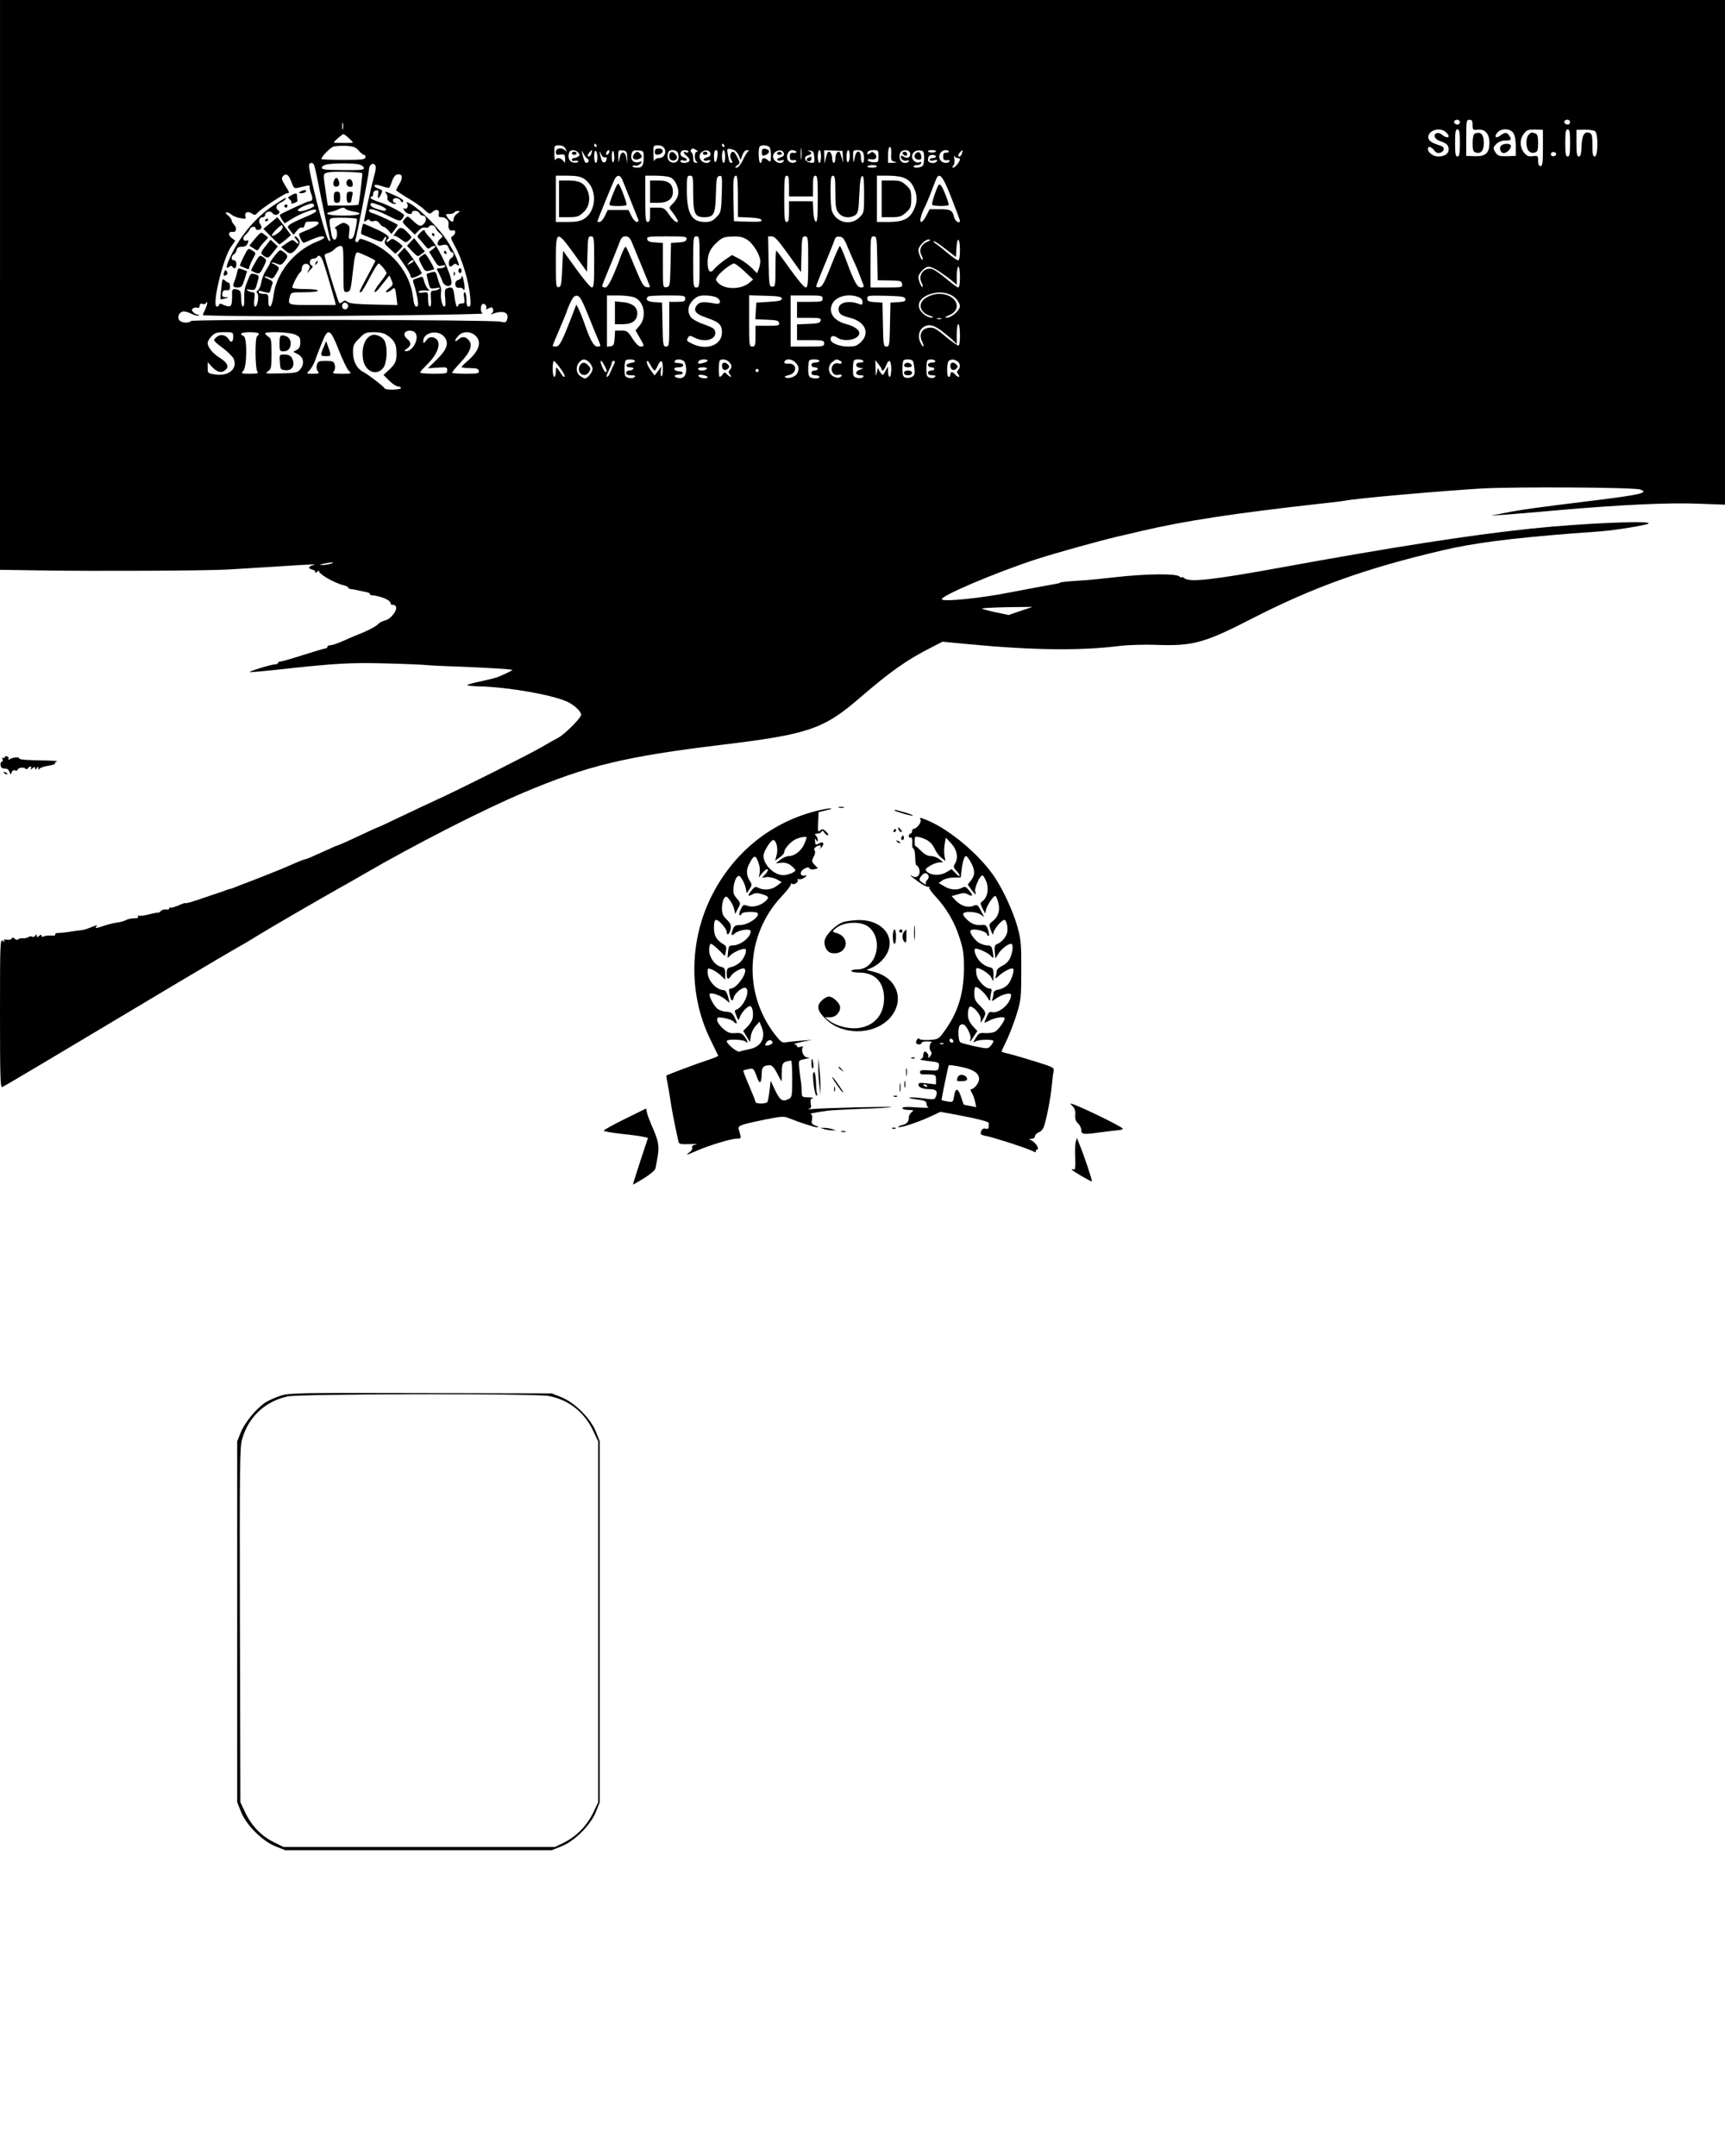  
<svg version="1.0" xmlns="http://www.w3.org/2000/svg"
 width="1080pt" height="1350pt" viewBox="0 0 1080 1350"
 preserveAspectRatio="xMidYMid meet">

<g transform="translate(0,1350) scale(0.1,-0.1)"
fill="#000000" stroke="none">
<path d="M0 11716 l0 -1784 278 -4 c318 -5 1011 -2 1152 6 52 3 169 10 260 16
279 18 296 18 275 13 -34 -9 -39 -22 -12 -29 17 -4 24 -11 20 -18 -4 -6 2 -4
13 4 10 8 16 11 12 6 -12 -14 91 -76 155 -91 15 -4 27 -10 27 -14 0 -4 6 -8
13 -9 6 0 23 -3 37 -6 14 -3 40 -9 57 -12 18 -3 31 -9 29 -13 -3 -4 3 -7 12
-8 53 -5 111 -28 116 -46 2 -10 8 -17 13 -14 4 3 13 -1 20 -8 17 -19 -28 -82
-66 -90 -16 -3 -36 -14 -45 -24 -14 -15 -74 -46 -141 -71 -11 -4 -46 -20 -78
-34 -32 -14 -66 -26 -77 -26 -11 0 -20 -4 -20 -10 0 -5 -5 -10 -11 -10 -7 0
-71 -19 -143 -42 -72 -23 -137 -41 -143 -41 -7 0 -13 -4 -13 -9 0 -4 -8 -8
-18 -8 -26 0 -181 -49 -157 -49 11 0 81 6 155 14 380 42 474 47 695 41 121 -3
234 -8 250 -10 17 -2 111 -7 210 -10 175 -7 327 -16 333 -21 2 -2 -42 -24 -93
-45 -11 -4 -57 -16 -103 -26 -46 -9 -85 -20 -87 -24 -2 -3 35 -7 83 -8 180 -5
456 -54 546 -97 47 -23 87 -63 84 -82 -4 -23 -105 -123 -144 -143 -16 -8 -62
-34 -101 -57 -83 -48 -510 -263 -653 -328 -52 -24 -157 -73 -232 -109 -75 -36
-139 -66 -142 -66 -2 0 -51 -22 -108 -49 -95 -45 -135 -62 -148 -66 -3 0 -21
-8 -40 -17 -129 -58 -151 -68 -159 -68 -5 0 -35 -12 -67 -26 -33 -14 -68 -29
-79 -34 -120 -48 -195 -78 -215 -85 -19 -7 -49 -18 -70 -27 -14 -6 -29 -12
-35 -13 -5 -1 -17 -4 -25 -7 -8 -4 -44 -16 -80 -28 -36 -12 -72 -24 -80 -27
-8 -3 -19 -7 -25 -9 -5 -1 -25 -7 -42 -13 -18 -5 -33 -8 -33 -6 0 3 -20 -4
-44 -15 -24 -10 -47 -16 -50 -13 -3 4 -6 1 -6 -5 0 -6 -9 -9 -20 -7 -11 2 -26
-2 -34 -10 -7 -8 -15 -12 -17 -10 -2 2 -28 -3 -58 -11 -29 -7 -58 -11 -64 -7
-6 3 -7 1 -3 -5 5 -8 -3 -12 -24 -12 -17 0 -41 -5 -53 -12 -12 -6 -37 -13 -56
-15 -19 -2 -58 -12 -87 -22 -41 -14 -51 -15 -42 -4 9 12 7 12 -13 4 -54 -21
-65 -25 -94 -27 -16 -2 -48 -6 -70 -10 -22 -3 -50 -6 -62 -6 -13 0 -20 -4 -17
-9 3 -6 -9 -9 -28 -7 -19 1 -39 -2 -46 -6 -7 -4 -12 -2 -12 5 0 8 -4 8 -15 -1
-12 -10 -15 -10 -15 1 0 12 -2 12 -9 0 -5 -7 -14 -10 -20 -6 -7 4 -17 2 -24
-3 -7 -5 -22 -8 -35 -7 -13 1 -25 -2 -28 -7 -3 -5 -13 -3 -22 4 -11 10 -16 10
-19 1 -2 -6 -15 -9 -29 -7 -19 3 -24 1 -18 -8 6 -10 3 -9 -9 1 -16 13 -17 -16
-17 -454 0 -384 2 -466 13 -462 8 3 139 80 293 172 657 393 1109 662 1179 701
28 15 84 48 125 74 67 42 417 245 530 308 25 14 86 48 135 77 320 186 749 405
1005 513 398 168 633 225 1235 298 547 66 641 98 870 296 192 165 289 234 444
313 l72 37 168 -16 c400 -38 698 -41 936 -11 60 7 156 10 239 7 226 -8 299 13
597 166 382 196 715 315 1190 426 195 46 422 75 814 106 72 5 155 11 185 14
83 6 273 37 290 47 38 22 -413 3 -735 -31 -374 -39 -869 -116 -1574 -245 -418
-76 -563 -92 -595 -66 -9 8 -16 10 -16 6 0 -4 -7 -1 -17 6 -22 19 -216 16
-399 -5 -78 -9 -177 -19 -220 -21 -77 -5 -129 -10 -129 -14 0 -2 -9 -4 -20 -6
-96 -17 -216 -40 -295 -55 -181 -36 -413 -59 -423 -43 -13 20 341 170 593 252
121 39 388 113 505 141 50 11 117 27 150 35 274 64 583 111 1110 170 77 8 151
17 165 20 76 15 578 59 850 76 207 12 958 8 998 -6 59 -20 4 -33 -298 -70
-351 -43 -452 -57 -545 -76 l-90 -17 70 4 c39 3 194 15 345 29 388 34 698 49
888 41 l162 -6 0 1580 0 1580 -5400 0 -5400 0 0 -1784z m9140 1019 c0 -8 -6
-15 -14 -15 -17 0 -28 14 -19 24 12 12 33 6 33 -9z m80 -18 c0 -31 2 -33 33
-29 45 5 72 -26 72 -83 0 -63 -23 -85 -91 -83 l-54 2 0 113 c0 106 1 113 20
113 16 0 20 -7 20 -33z m610 18 c0 -8 -6 -15 -14 -15 -17 0 -28 14 -19 24 12
12 33 6 33 -9z m-7683 -42 c-3 -10 -5 -2 -5 17 0 19 2 27 5 18 2 -10 2 -26 0
-35z m6905 -20 c10 -9 18 -20 18 -25 0 -13 -22 -9 -41 8 -10 9 -26 14 -34 10
-25 -9 -13 -38 20 -49 42 -14 55 -26 55 -53 0 -27 -26 -44 -66 -44 -30 0 -64
25 -64 47 0 20 20 16 39 -8 12 -16 23 -20 39 -15 26 9 29 34 5 42 -55 18 -73
28 -79 46 -14 46 67 78 108 41z m88 -68 c0 -69 -3 -85 -15 -85 -12 0 -15 16
-15 85 0 69 3 85 15 85 12 0 15 -16 15 -85z m334 63 c10 -14 16 -44 16 -83 l0
-61 -55 -2 c-46 -1 -57 2 -70 21 -19 28 -19 33 5 57 12 12 33 20 55 20 38 0
42 6 21 35 -13 18 -25 17 -58 -7 -25 -18 -34 -2 -13 22 25 28 79 27 99 -2z
m186 -94 c0 -95 -3 -114 -15 -114 -10 0 -15 10 -15 33 0 32 -1 33 -34 29 -27
-3 -37 1 -55 23 -27 35 -27 85 0 118 17 23 27 26 70 26 l49 -2 0 -113z m170
31 c0 -69 -3 -85 -15 -85 -12 0 -15 16 -15 85 0 69 3 85 15 85 12 0 15 -16 15
-85z m157 73 c20 -16 18 -158 -2 -158 -12 0 -15 14 -15 70 0 56 -3 72 -16 77
-34 13 -49 -11 -52 -81 -2 -50 -6 -66 -17 -66 -12 0 -15 17 -15 83 l0 84 52 1
c29 0 58 -4 65 -10z m-7803 -43 c14 -13 26 -26 26 -27 0 -2 -27 -4 -60 -3 -33
0 -60 1 -60 3 0 6 53 52 60 52 4 0 19 -11 34 -25z m1551 -45 c3 -5 1 -10 -4
-10 -6 0 -11 5 -11 10 0 6 2 10 4 10 3 0 8 -4 11 -10z m800 0 c3 -5 1 -10 -4
-10 -6 0 -11 5 -11 10 0 6 2 10 4 10 3 0 8 -4 11 -10z m-2289 -33 c13 -15 28
-27 34 -27 6 0 10 -7 8 -16 -3 -13 -23 -15 -137 -15 -73 0 -135 2 -138 5 -7 7
48 66 72 77 11 5 47 7 79 6 49 -3 63 -8 82 -30z m1295 11 c9 -19 9 -21 -2 -10
-22 21 -59 15 -59 -9 0 -18 5 -21 29 -17 25 4 28 1 29 -26 1 -28 -1 -29 -12
-13 -15 20 -42 23 -49 5 -3 -7 -6 11 -6 40 -1 51 -1 52 29 52 20 0 33 -7 41
-22z m619 2 c15 -28 -4 -60 -35 -60 -14 0 -25 -7 -28 -17 -3 -10 -5 8 -6 40
-1 57 -1 57 29 57 19 0 33 -7 40 -20z m658 8 c5 -7 9 -32 9 -55 -2 -38 -3 -40
-18 -27 -20 18 -39 18 -39 -1 0 -8 -4 -15 -10 -15 -11 0 -14 93 -3 103 11 12
50 8 61 -5z m199 -70 c-2 -18 -4 -6 -4 27 0 33 2 48 4 33 2 -15 2 -42 0 -60z
m563 40 c-3 -52 -1 -56 23 -61 16 -3 13 -5 -10 -6 l-33 -1 0 50 c0 29 5 50 11
50 6 0 10 -15 9 -32z m-1220 12 c10 -6 11 -10 3 -10 -8 0 -13 -13 -13 -29 0
-16 6 -32 13 -34 7 -3 5 -6 -5 -6 -13 -1 -18 7 -18 28 0 17 -5 33 -10 36 -11
7 -4 25 8 25 4 0 14 -5 22 -10z m229 3 c13 -3 29 -19 36 -36 l12 -29 11 31 c7
19 18 31 29 31 11 0 14 -3 7 -8 -6 -4 -21 -28 -33 -54 -13 -28 -30 -48 -39
-48 -13 0 -12 2 3 14 19 14 19 16 2 50 -9 20 -21 36 -27 36 -17 0 -24 -31 -11
-51 7 -12 8 -19 1 -19 -12 0 -16 9 -24 58 -6 34 -4 35 33 25z m-968 -19 c10
-13 10 -17 -2 -25 -8 -5 -20 -9 -26 -9 -7 0 -13 -5 -13 -11 0 -6 9 -9 20 -6
11 3 20 1 20 -5 0 -5 -12 -8 -27 -6 -29 3 -41 32 -29 64 7 19 40 18 57 -2z
m56 -37 c14 -8 9 -27 -7 -27 -8 0 -16 20 -26 65 -3 14 -1 13 8 -5 7 -14 18
-29 25 -33z m26 33 c-5 -19 -23 -29 -23 -12 0 7 20 32 26 32 1 0 0 -9 -3 -20z
m37 -26 c0 -19 -4 -34 -10 -34 -5 0 -10 18 -10 41 0 24 4 38 10 34 6 -3 10
-22 10 -41z m48 1 c9 3 12 -1 10 -12 -5 -26 -26 -27 -33 -1 -13 44 -14 63 -3
35 8 -17 17 -26 26 -22z m26 30 c-4 -8 -10 -15 -15 -15 -4 0 -6 7 -3 15 4 8
10 15 15 15 4 0 6 -7 3 -15z m32 -26 c1 -16 -2 -32 -7 -35 -5 -3 -9 14 -9 37
0 47 14 45 16 -2z m81 -4 l1 -40 -6 35 c-4 22 -13 35 -22 35 -9 0 -17 -13 -21
-35 -6 -35 -6 -35 -8 8 -1 42 0 43 27 40 24 -3 27 -7 29 -43z m103 4 c0 -55
-8 -69 -41 -69 -16 0 -29 4 -29 9 0 5 8 7 18 4 10 -2 24 3 32 12 12 14 11 16
-11 10 -33 -8 -54 15 -45 50 6 22 12 25 41 23 33 -2 35 -4 35 -39z m215 21
c11 -36 -4 -62 -33 -58 -28 3 -40 32 -28 64 8 22 54 18 61 -6z m65 10 c0 -5
-7 -7 -15 -4 -22 9 -18 -5 7 -25 12 -10 18 -23 14 -29 -9 -15 -56 -16 -56 -1
0 6 9 8 20 4 11 -3 20 -2 20 4 0 5 -9 13 -20 16 -20 6 -26 25 -13 38 10 11 43
8 43 -3z m138 -12 c2 -12 -5 -19 -22 -24 -14 -3 -23 -10 -20 -15 3 -6 15 -7
26 -3 14 4 18 2 14 -5 -16 -26 -66 -4 -66 29 0 38 61 54 68 18z m44 -13 c-6
-50 -22 -54 -22 -6 0 27 4 41 13 41 9 0 12 -11 9 -35z m48 -5 c0 -22 -4 -40
-10 -40 -5 0 -10 18 -10 40 0 22 5 40 10 40 6 0 10 -18 10 -40z m368 18 c2
-12 -5 -19 -22 -24 -14 -3 -23 -10 -20 -15 3 -6 15 -7 26 -3 14 4 18 2 14 -5
-16 -26 -66 -4 -66 29 0 38 61 54 68 18z m77 12 c4 -6 -4 -9 -17 -7 -19 2 -23
-3 -23 -23 0 -20 4 -25 23 -23 13 2 21 -1 17 -7 -10 -16 -44 -11 -53 8 -13 24
3 62 27 62 11 0 23 -4 26 -10z m113 -33 c3 -37 2 -38 -25 -35 -35 4 -45 37
-14 45 26 7 27 20 4 27 -11 3 -7 4 7 3 21 -2 25 -8 28 -40z m42 3 c0 -22 -4
-40 -10 -40 -5 0 -10 18 -10 40 0 22 5 40 10 40 6 0 10 -18 10 -40z m137 -5
c2 -40 2 -40 -6 -7 -5 18 -11 35 -14 39 -12 11 -27 -10 -27 -38 0 -16 -4 -29
-10 -29 -5 0 -10 13 -10 29 0 28 -15 49 -27 38 -3 -4 -9 -21 -13 -39 l-8 -33
-1 42 -1 42 58 -2 57 -2 2 -40z m43 11 c0 -19 -4 -38 -10 -41 -6 -4 -10 10
-10 34 0 23 5 41 10 41 6 0 10 -15 10 -34z m84 18 c9 -25 7 -64 -4 -64 -5 0
-10 16 -10 35 0 43 -27 49 -36 8 -10 -48 -12 -49 -13 -5 -1 40 0 42 28 42 17
0 31 -6 35 -16z m96 -22 c0 -37 -1 -39 -32 -38 -17 1 -33 6 -35 12 -2 7 5 10
20 7 31 -6 44 14 24 35 -13 13 -19 13 -31 2 -9 -7 -16 -8 -16 -3 0 16 12 23
42 23 26 0 28 -3 28 -38z m197 22 c9 -25 -14 -41 -37 -26 -16 10 -20 10 -20
-2 0 -16 27 -29 41 -20 5 3 9 0 9 -5 0 -6 -11 -11 -24 -11 -27 0 -41 27 -31
60 8 24 53 27 62 4z m89 -29 c0 -22 -3 -46 -9 -52 -11 -14 -57 -18 -57 -5 0 5
10 8 21 8 12 -1 24 5 26 12 3 8 -1 10 -11 6 -20 -8 -46 13 -46 35 0 25 22 42
50 39 22 -3 25 -8 26 -43z m74 38 c0 -5 -11 -8 -25 -8 -14 0 -25 3 -25 8 0 4
11 7 25 7 14 0 25 -3 25 -7z m80 -2 c0 -5 -8 -8 -17 -7 -13 1 -18 -6 -18 -24
0 -20 4 -25 23 -23 13 2 21 -1 17 -7 -8 -14 -38 -13 -53 2 -25 25 -6 68 30 68
10 0 18 -4 18 -9z m83 -11 c-5 -19 -23 -29 -23 -12 0 7 20 32 26 32 1 0 0 -9
-3 -20z m3720 -5 c1 -5 -6 -11 -15 -13 -11 -2 -18 3 -18 13 0 17 30 18 33 0z
m-3883 -15 c0 -5 -9 -10 -20 -10 -11 0 -20 -5 -20 -10 0 -6 11 -8 26 -4 19 5
25 4 20 -5 -12 -19 -56 -14 -56 7 0 10 3 22 7 25 10 11 43 8 43 -3z m136 -10
c8 0 14 -3 14 -8 0 -14 -31 -52 -42 -52 -7 0 -7 5 1 14 7 8 9 27 6 43 -3 15
-2 22 1 16 3 -7 12 -13 20 -13z m-4031 -40 c3 -5 15 -53 25 -107 32 -162 68
-331 75 -354 5 -15 3 -20 -5 -17 -19 6 -137 459 -124 479 7 12 21 12 29 -1z
m280 1 c16 -3 31 -13 33 -22 2 -13 -16 -15 -130 -14 -109 1 -133 3 -133 15 0
9 14 17 35 21 46 8 157 8 195 0z m94 -86 c-17 -63 -59 -253 -59 -270 0 -4 6
-2 14 4 10 9 16 9 21 1 4 -6 16 -8 27 -4 14 4 24 -1 34 -15 9 -12 20 -21 25
-21 6 0 19 -10 30 -22 l19 -23 20 25 c11 14 20 28 20 31 0 6 -120 63 -157 74
-13 3 -23 11 -23 16 0 18 40 8 116 -30 71 -36 79 -38 91 -23 7 9 13 20 13 24
0 12 -99 65 -156 83 -30 9 -54 21 -54 26 0 5 4 9 9 9 5 0 8 8 7 17 0 10 7 19
18 21 15 3 18 -1 14 -22 -7 -33 3 -34 18 -1 11 22 9 25 -18 34 -16 6 -27 15
-23 20 3 6 21 4 47 -5 23 -8 43 -12 45 -10 3 3 11 22 18 43 9 25 20 39 34 41
30 5 35 -20 12 -59 -12 -19 -21 -37 -21 -40 0 -3 33 -25 73 -49 39 -23 87 -56
104 -73 31 -29 33 -30 52 -13 23 21 45 12 38 -15 -4 -15 0 -19 18 -19 27 0 48
-22 43 -47 -4 -25 10 -43 27 -36 21 7 19 -24 -1 -35 -14 -8 -13 -14 11 -57 49
-89 90 -224 99 -327 4 -46 2 -58 -10 -58 -10 0 -14 13 -14 45 0 25 -5 45 -10
45 -7 0 -8 -13 -4 -35 5 -31 4 -35 -15 -35 -11 0 -21 -4 -21 -10 0 -5 -4 -10
-9 -10 -4 0 -11 27 -15 60 -7 60 -14 68 -49 54 -12 -4 -14 -17 -10 -60 4 -35
2 -54 -5 -54 -13 0 -25 50 -21 87 2 16 1 33 -3 38 -3 6 -11 30 -18 53 -10 41
-13 43 -38 37 -15 -4 -28 -8 -30 -10 -2 -1 2 -23 9 -49 11 -46 12 -46 48 -40
27 4 32 3 21 -5 -8 -6 -24 -11 -35 -11 -18 0 -20 -6 -17 -50 3 -32 0 -50 -7
-50 -6 0 -11 19 -11 46 0 46 0 46 -30 42 -16 -3 -30 -1 -30 4 0 8 31 12 59 8
11 -1 11 2 -2 14 -8 9 -18 30 -22 47 -5 23 -11 29 -23 24 -10 -4 -25 -9 -34
-12 -15 -4 -15 -9 -4 -41 7 -21 16 -58 20 -84 6 -38 4 -48 -7 -48 -10 0 -16
17 -21 58 -18 157 -137 301 -297 357 -32 12 -38 12 -43 -1 -3 -9 -10 -12 -16
-9 -6 4 -8 10 -5 14 7 12 85 412 85 437 0 29 21 48 37 32 9 -10 8 -27 -8 -83z
m3151 74 c0 -5 -13 -9 -30 -9 -39 0 -39 15 0 16 17 1 30 -3 30 -7z m-3222 -44
c3 -3 -19 -188 -24 -196 -2 -4 -46 -6 -98 -6 l-94 0 -12 81 c-19 127 -20 120
25 128 36 5 196 1 203 -7z m-456 -26 c4 -8 13 -27 18 -43 9 -23 14 -27 35 -22
14 3 37 9 51 12 18 5 25 3 23 -7 -1 -8 3 -27 9 -42 13 -31 9 -47 -12 -47 -10
0 -175 -76 -184 -85 -2 -2 4 -15 13 -29 l17 -25 48 30 c54 33 138 65 147 55
10 -10 -6 -20 -77 -50 -36 -15 -73 -33 -84 -41 -18 -14 -18 -15 2 -40 l20 -25
21 26 c11 14 25 23 31 19 7 -4 14 2 17 14 3 12 8 21 12 22 3 0 22 1 41 2 54 3
43 -21 -23 -48 -33 -13 -61 -26 -63 -28 -6 -6 17 -57 27 -57 4 0 26 9 50 20
45 20 79 26 79 13 0 -5 -21 -17 -48 -27 -143 -58 -254 -198 -270 -339 -8 -71
-32 -92 -32 -28 0 39 -2 41 -30 41 -16 0 -30 5 -30 10 0 12 -2 12 37 1 28 -8
32 -7 37 14 3 13 9 30 12 39 4 11 -4 20 -28 30 -18 8 -27 15 -20 15 7 1 22 -3
32 -9 15 -8 22 -4 39 26 21 35 21 37 4 50 -10 7 -22 14 -27 14 -5 0 -7 2 -4 5
3 3 17 0 31 -6 23 -11 29 -9 46 12 26 31 26 40 -3 61 -23 17 -24 16 -55 -22
-17 -21 -31 -43 -31 -47 0 -5 -11 -24 -23 -43 -13 -19 -27 -53 -30 -75 -4 -22
-13 -45 -21 -51 -11 -7 -12 -14 -5 -21 13 -13 1 -83 -13 -83 -7 0 -9 18 -6 45
5 37 3 45 -11 45 -9 0 -23 5 -31 11 -11 8 -8 9 16 5 30 -5 32 -3 44 40 14 49
14 49 -17 58 -19 6 -25 2 -34 -21 -6 -15 -16 -39 -21 -53 -6 -14 -10 -49 -9
-77 2 -32 -2 -53 -8 -53 -6 0 -11 21 -11 49 0 35 -4 51 -16 55 -27 10 -41 7
-41 -11 1 -81 -3 -94 -25 -91 -13 2 -29 8 -37 13 -10 5 -16 4 -19 -3 -2 -7 -8
-12 -14 -12 -34 0 36 298 88 374 l27 39 -23 17 c-25 19 -20 42 8 38 22 -4 27
26 7 45 -8 9 -15 21 -15 27 0 7 -10 20 -22 31 -16 12 -18 18 -9 19 8 0 22 -6
30 -14 9 -8 34 -18 55 -22 33 -6 38 -4 33 8 -9 26 13 39 38 22 19 -13 24 -12
39 5 23 26 169 121 184 121 17 0 15 5 -14 51 -20 33 -23 43 -13 55 14 17 29
14 41 -7z m1844 -8 c17 -10 38 -34 47 -54 34 -71 12 -162 -47 -198 -23 -14
-50 -19 -103 -19 l-73 0 0 145 0 145 73 0 c53 0 80 -5 103 -19z m241 -8 c9
-22 60 -150 100 -250 3 -7 -2 -13 -10 -13 -8 0 -24 17 -34 38 l-18 37 -65 0
-65 0 -18 -37 c-10 -21 -25 -38 -33 -38 -8 0 -14 1 -14 3 0 7 98 245 108 265
17 30 35 28 49 -5z m298 17 c33 -12 59 -71 50 -111 -4 -17 -18 -41 -33 -54
-23 -22 -24 -26 -11 -42 8 -10 23 -30 32 -45 15 -24 15 -28 3 -28 -8 0 -29 20
-46 45 -29 42 -34 45 -75 45 l-45 0 0 -45 c0 -33 -4 -45 -15 -45 -13 0 -15 23
-15 145 l0 145 64 0 c36 0 76 -4 91 -10z m145 -98 c0 -129 10 -152 69 -152 61
0 70 18 73 145 3 98 5 110 22 113 17 4 18 -3 15 -111 -4 -112 -5 -117 -33
-146 -24 -25 -38 -31 -72 -31 -84 0 -114 52 -114 203 0 80 2 87 20 87 19 0 20
-7 20 -108z m280 -22 l0 -129 72 -3 c47 -2 73 -7 76 -16 3 -10 -16 -12 -85
-10 l-88 3 -3 129 c-3 133 0 156 18 156 6 0 10 -47 10 -130z m320 65 l0 -65
75 0 75 0 0 65 c0 51 3 65 15 65 13 0 15 -23 15 -146 0 -112 -3 -145 -12 -142
-8 3 -14 28 -16 66 l-3 62 -74 0 -75 0 0 -65 c0 -51 -3 -65 -15 -65 -13 0 -15
23 -15 145 0 122 2 145 15 145 12 0 15 -14 15 -65z m290 -39 c0 -89 3 -107 21
-130 23 -30 72 -35 105 -12 16 12 20 30 24 127 3 77 9 114 18 117 9 3 12 -24
12 -113 0 -115 0 -117 -29 -146 -54 -54 -144 -34 -172 38 -5 13 -9 69 -9 124
0 81 3 99 15 99 12 0 15 -18 15 -104z m437 87 c24 -11 42 -30 54 -57 24 -53
24 -90 -1 -142 -27 -55 -67 -74 -159 -74 l-71 0 0 145 0 145 71 0 c46 0 84 -6
106 -17z m290 -123 c29 -74 53 -138 53 -142 0 -21 -30 -4 -36 20 -11 46 -22
52 -90 52 l-64 0 -20 -40 c-24 -46 -46 -54 -35 -12 3 15 13 41 21 57 9 17 26
57 39 90 12 33 28 73 34 88 21 54 42 30 98 -113z m-3990 -46 c5 -14 -88 -47
-101 -34 -6 6 6 16 35 29 46 20 61 21 66 5z m411 0 c23 -10 41 -21 40 -26 -4
-11 -11 -11 -60 4 -21 6 -38 17 -38 25 0 17 5 16 58 -3z m-214 -23 c3 -4 24
-11 46 -15 75 -12 43 -26 -60 -26 -96 0 -133 13 -72 25 15 4 34 10 42 15 20
12 38 12 44 1z m699 -28 c-13 -8 -23 -24 -23 -35 0 -24 -18 -19 -38 10 -14 21
-13 22 11 22 14 0 29 5 32 10 3 6 14 10 23 9 14 0 13 -3 -5 -16z m-629 -33 c2
-3 -1 -32 -8 -64 -8 -42 -16 -60 -28 -62 -15 -2 -17 4 -12 39 5 35 2 44 -15
54 -17 11 -26 10 -53 -7 -18 -11 -27 -20 -20 -20 7 0 12 -14 12 -35 0 -43 -26
-49 -34 -7 -17 93 -17 100 1 106 21 6 150 2 157 -4z m1361 -221 l80 -111 3
111 c2 103 4 111 22 111 19 0 20 -8 20 -160 0 -134 -2 -160 -15 -160 -8 0 -52
52 -97 115 l-83 115 -5 -112 c-4 -97 -7 -113 -22 -116 -17 -3 -18 10 -18 157
0 202 3 204 115 50z m361 74 c8 -21 36 -87 61 -148 25 -60 47 -116 50 -123 4
-10 -1 -13 -18 -10 -20 2 -31 22 -74 125 -27 67 -53 125 -57 128 -3 4 -15 -18
-27 -48 -55 -150 -84 -207 -102 -207 -11 0 -19 4 -19 9 0 5 21 58 46 117 25
60 52 128 61 152 12 33 20 42 39 42 18 0 28 -9 40 -37z m342 20 c-2 -14 -15
-19 -50 -21 l-47 -3 -3 -137 c-3 -133 -4 -137 -25 -140 -23 -3 -23 -3 -23 137
l0 140 -47 3 c-36 2 -49 7 -51 21 -3 15 8 17 123 17 115 0 126 -2 123 -17z
m82 -143 c0 -153 -1 -160 -20 -160 -19 0 -20 7 -20 160 0 153 1 160 20 160 19
0 20 -7 20 -160z m301 137 c36 -24 79 -96 79 -133 0 -13 -4 -34 -10 -49 l-10
-26 -33 33 c-18 18 -53 44 -78 57 l-46 24 -46 -31 c-25 -18 -54 -43 -65 -56
-25 -33 -42 -16 -42 41 0 51 17 87 57 124 36 33 46 37 109 38 37 1 60 -5 85
-22z m254 -89 l80 -112 3 112 c2 104 4 112 22 112 19 0 20 -8 20 -160 0 -129
-3 -160 -14 -160 -13 0 -48 43 -137 167 -24 34 -46 63 -49 63 -3 0 -5 -51 -5
-112 0 -106 -1 -113 -20 -113 -19 0 -20 8 -23 158 l-3 157 23 0 c18 0 42 -27
103 -112z m371 47 c14 -33 33 -78 44 -100 10 -22 25 -58 33 -80 8 -22 18 -48
22 -57 5 -14 2 -18 -14 -18 -24 0 -42 32 -92 167 -19 51 -37 93 -41 93 -3 0
-29 -57 -56 -127 -40 -102 -55 -129 -71 -131 -12 -2 -21 0 -21 5 0 4 25 69 56
143 31 74 58 143 61 153 4 12 13 17 30 15 20 -2 30 -15 49 -63z m186 -72 l3
-138 75 -1 c68 -1 75 -3 78 -23 3 -20 0 -21 -97 -21 l-101 0 0 160 c0 153 1
160 20 160 18 0 20 -8 22 -137z m311 102 c-37 -16 -51 -52 -33 -85 6 -12 9
-24 6 -27 -6 -6 -26 41 -26 61 0 24 41 66 63 66 18 -1 16 -3 -10 -15z m207
-50 c0 -42 -4 -65 -11 -65 -7 0 -35 19 -63 43 -28 24 -62 51 -76 60 -13 9 -19
17 -13 17 6 0 39 -22 74 -50 l64 -49 3 54 c4 77 22 69 22 -10z m-3860 -121 c0
-145 0 -145 23 -142 21 3 23 11 36 126 10 91 17 122 28 122 13 0 113 -47 113
-53 0 -2 -22 -45 -50 -97 -55 -104 -54 -100 -41 -100 5 0 30 41 55 90 26 50
51 90 56 90 10 0 50 -49 50 -60 0 -5 -18 -31 -41 -60 -22 -28 -38 -54 -34 -58
3 -4 17 7 29 23 13 17 33 41 44 55 l20 25 13 -29 c12 -27 11 -30 -16 -52 -17
-13 -24 -24 -16 -24 8 0 23 7 33 16 21 19 23 14 31 -54 l5 -42 -148 3 c-104 2
-153 7 -164 16 -13 11 -19 11 -31 1 -9 -7 -18 -10 -21 -7 -5 4 -52 151 -74
232 -5 17 -12 40 -15 52 -6 18 -2 23 18 28 14 4 33 15 43 26 9 10 25 19 36 19
17 0 18 -11 18 -146z m-124 40 c25 -78 63 -210 70 -236 l6 -28 -146 0 c-159 0
-155 -1 -140 58 6 21 12 22 90 22 49 0 84 4 84 10 0 6 -33 10 -80 10 -49 0
-80 4 -80 10 0 16 38 88 50 95 5 3 10 15 10 26 0 24 27 36 43 20 9 -9 8 -17
-2 -34 -13 -21 -12 -21 10 2 17 16 20 25 12 28 -21 8 -15 43 6 43 11 0 23 5
26 11 12 18 28 4 41 -37z m2636 -54 l53 -50 -23 -20 c-52 -44 -152 -45 -195
-2 -18 19 -18 22 -3 44 20 28 85 78 102 78 7 0 37 -22 66 -50z m1219 0 c24
-16 59 -41 77 -56 l32 -27 0 57 c0 31 5 56 10 56 6 0 10 -28 10 -65 0 -40 -4
-65 -11 -65 -6 0 -40 25 -75 55 -36 30 -76 58 -89 61 -50 12 -90 -40 -65 -86
6 -12 9 -24 6 -27 -6 -6 -26 41 -26 61 0 24 41 66 64 66 12 0 42 -13 67 -30z
m100 -166 c16 -15 29 -38 29 -50 0 -27 -53 -74 -83 -73 -16 0 -12 4 15 15 90
38 45 134 -62 134 -46 0 -98 -26 -111 -54 -16 -33 7 -69 53 -83 22 -7 26 -11
13 -12 -25 -1 -61 23 -75 49 -47 88 142 150 221 74z m-2300 -104 c25 -63 53
-132 62 -152 21 -47 21 -48 -3 -48 -22 0 -45 40 -79 139 -12 35 -29 77 -37 94
l-16 30 -34 -89 c-58 -149 -72 -174 -94 -174 -11 0 -20 2 -20 5 0 2 20 52 45
109 25 58 45 108 45 111 0 3 10 26 21 51 17 35 26 44 43 42 16 -2 30 -27 67
-118z m288 109 c63 -22 83 -122 35 -178 l-25 -30 25 -44 c31 -52 32 -57 7 -57
-12 0 -31 19 -51 50 -29 46 -35 50 -70 50 l-39 0 -3 -47 c-3 -41 -6 -48 -25
-51 l-23 -3 0 160 0 161 69 0 c37 0 82 -5 100 -11z m321 -9 c0 -17 -7 -20 -50
-20 l-50 0 0 -140 c0 -133 -1 -140 -20 -140 -18 0 -20 8 -22 138 l-3 137 -47
3 c-45 3 -60 16 -41 35 3 4 57 7 120 7 106 0 113 -1 113 -20z m195 8 c30 -14
30 -45 0 -40 -79 14 -101 13 -119 -6 -30 -34 -13 -58 56 -81 80 -27 98 -44 98
-93 0 -78 -94 -115 -185 -71 -38 18 -39 21 -26 41 7 12 14 11 39 -2 63 -33
137 -13 130 35 -2 20 -15 28 -68 47 -36 12 -73 32 -82 43 -27 32 -23 76 11
110 24 23 38 29 75 29 25 0 57 -5 71 -12z m410 -8 c0 -12 -18 -16 -80 -20
l-80 -5 -3 -52 -3 -52 73 -3 c60 -2 73 -6 76 -20 3 -16 -6 -18 -72 -18 l-76 0
0 -65 c0 -58 -2 -65 -20 -65 -19 0 -20 7 -20 160 l0 161 103 -3 c83 -2 102 -6
102 -18z m255 0 c0 -18 -7 -20 -80 -20 l-80 0 0 -50 0 -50 76 0 c66 0 75 -2
72 -17 -3 -15 -16 -19 -76 -21 l-72 -3 0 -49 0 -50 85 0 c78 0 85 -2 85 -20 0
-19 -7 -20 -105 -20 l-105 0 0 160 0 160 100 0 c93 0 100 -1 100 -20z m224 10
c17 -6 26 -17 26 -31 0 -16 -4 -19 -17 -14 -67 27 -133 12 -133 -29 0 -30 15
-42 72 -56 94 -24 126 -94 69 -151 -25 -24 -37 -29 -81 -29 -55 0 -110 22
-110 45 0 23 18 27 42 11 45 -31 138 -12 138 29 0 20 -33 43 -80 55 -81 21
-117 74 -88 130 24 45 100 64 162 40z m294 -12 c3 -14 -6 -17 -45 -20 l-48 -3
-3 -137 c-2 -129 -4 -138 -22 -138 -18 0 -20 9 -22 138 l-3 137 -47 3 c-40 3
-48 6 -48 23 0 19 6 19 117 17 101 -3 118 -5 121 -20z m-4382 -62 c-9 -19 -16
-36 -16 -39 0 -3 174 -6 388 -7 436 -1 1384 11 1365 17 -16 6 -17 49 -2 59 13
8 31 -15 22 -29 -3 -5 4 -4 16 2 17 10 22 9 28 -5 3 -9 0 -20 -8 -26 -10 -7
-9 -8 6 -3 65 24 104 9 90 -35 -6 -19 -11 -21 -43 -14 -59 12 -1924 16 -1936
4 -16 -16 -64 -12 -75 7 -13 23 4 53 30 53 11 0 34 -7 50 -16 17 -8 36 -13 42
-10 7 2 5 5 -4 5 -9 1 -22 8 -30 17 -10 13 -10 17 1 24 7 4 19 6 27 3 8 -3 13
2 13 12 0 12 6 16 20 12 11 -3 20 0 20 6 0 6 3 7 6 4 4 -3 -1 -22 -10 -41z
m894 19 c0 -19 -20 -29 -32 -17 -15 15 -2 43 17 36 8 -3 15 -12 15 -19z m3713
-82 c-7 -2 -19 -2 -25 0 -7 3 -2 5 12 5 14 0 19 -2 13 -5z m-3 -71 c19 -14 50
-39 68 -55 l32 -31 0 62 c0 35 4 62 10 62 12 0 14 -126 2 -134 -4 -2 -40 22
-80 55 -60 51 -77 60 -104 57 -47 -4 -67 -43 -45 -86 8 -18 12 -32 7 -32 -4 0
-13 14 -20 31 -16 38 -4 79 29 95 29 15 56 8 101 -24z m-3292 -14 c31 -31 -12
-119 -57 -117 -12 0 -11 4 7 16 28 20 28 40 0 62 -13 11 -19 24 -15 34 7 20
48 22 65 5z m-1138 -28 c0 -31 -13 -40 -27 -16 -16 27 -48 36 -71 20 -12 -8
-22 -19 -22 -24 0 -5 25 -28 56 -50 30 -23 60 -52 66 -65 28 -62 -28 -112
-113 -100 -48 7 -49 8 -49 42 l0 35 29 -31 c32 -34 61 -39 85 -15 21 20 8 45
-39 74 -42 26 -75 66 -75 92 0 10 11 30 25 43 20 21 34 25 80 25 54 0 55 0 55
-30z m160 21 c0 -6 -4 -13 -10 -16 -15 -9 -13 -208 2 -223 9 -9 -1 -12 -47
-12 -56 0 -57 1 -42 18 24 26 25 210 2 218 -32 13 -13 24 40 24 30 0 55 -4 55
-9z m225 -5 c31 -13 35 -19 35 -50 0 -26 -6 -38 -22 -47 l-22 -12 27 -14 c37
-19 45 -58 20 -91 -19 -26 -25 -27 -124 -30 -97 -2 -103 -2 -81 13 20 15 22
24 22 110 0 84 -2 96 -20 107 -11 7 -20 16 -20 20 0 14 149 9 185 -6z m276
-98 c24 -61 52 -120 63 -130 19 -18 18 -18 -43 -18 -55 0 -62 2 -51 15 7 8 10
25 6 40 -6 22 -11 25 -56 25 -45 0 -50 -3 -56 -25 -4 -15 -1 -32 6 -40 11 -13
6 -15 -31 -15 -42 0 -43 0 -23 19 11 10 28 40 38 67 9 27 29 77 43 112 37 92
51 85 104 -50z m302 93 c37 -24 55 -50 58 -86 5 -69 -1 -88 -40 -126 l-40 -37
36 -36 c20 -20 45 -36 55 -36 10 0 18 -4 18 -10 0 -11 -97 -14 -102 -2 -5 12
-101 86 -132 102 -42 22 -66 66 -66 124 0 43 4 53 39 87 35 36 43 39 92 39 36
0 64 -6 82 -19z m360 -12 c29 -39 16 -77 -49 -141 l-55 -54 61 4 c56 4 60 3
60 -17 0 -20 -5 -21 -85 -21 -47 0 -85 3 -85 8 0 4 23 29 50 56 72 72 88 149
32 163 -19 4 -29 0 -43 -18 -15 -20 -19 -21 -19 -6 -1 57 95 76 133 26z m194
9 c42 -39 23 -97 -54 -162 -18 -15 -33 -31 -33 -34 0 -4 24 -7 52 -7 42 0 53
-4 56 -17 3 -16 -6 -18 -82 -18 -47 0 -86 3 -86 6 0 4 24 33 54 65 62 66 77
110 50 140 -21 23 -42 24 -66 2 -25 -22 -23 -2 2 25 27 29 76 29 107 0z m713
-168 c11 -11 20 -29 20 -40 0 -20 -32 -60 -48 -60 -4 0 -18 7 -30 16 -26 18
-29 60 -5 86 21 23 38 23 63 -2z m285 11 c3 -5 -7 -11 -22 -13 -36 -4 -43 -28
-8 -28 15 0 24 -4 20 -10 -3 -5 -15 -10 -26 -10 -10 0 -19 -7 -19 -15 0 -10
10 -15 32 -15 24 0 29 -3 21 -11 -7 -7 -23 -9 -37 -5 -23 6 -26 11 -26 55 0
26 3 51 7 54 10 10 51 8 58 -2z m304 0 c9 -6 16 -28 17 -50 2 -46 -20 -67 -57
-56 -25 8 -17 19 14 20 30 0 28 20 -2 20 -14 1 -26 6 -29 13 -2 8 8 12 28 12
35 0 38 24 4 26 -33 3 -35 4 -29 14 8 12 35 13 54 1z m151 0 c0 -8 -52 -23
-59 -16 -1 2 0 8 4 14 8 13 55 15 55 2z m134 -7 c19 -18 20 -36 4 -52 -8 -8
-8 -15 2 -27 17 -20 3 -19 -18 1 -14 15 -17 15 -27 0 -7 -9 -15 -16 -19 -16
-8 0 -8 95 1 103 11 12 41 7 57 -9z m416 -4 c22 -22 25 -42 10 -70 -11 -20
-55 -34 -73 -23 -8 5 -1 9 17 13 58 10 60 77 2 73 -25 -2 -33 7 -19 20 13 13
43 7 63 -13z m150 10 c0 -5 -11 -10 -25 -10 -16 0 -25 -6 -25 -15 0 -8 9 -15
20 -15 11 0 20 -4 20 -10 0 -5 -9 -10 -20 -10 -11 0 -20 -7 -20 -15 0 -9 9
-15 25 -15 14 0 25 -4 25 -10 0 -11 -30 -13 -54 -4 -12 4 -16 20 -16 53 0 26
3 51 7 54 10 11 63 8 63 -3z m124 4 c22 -8 20 -27 -1 -20 -10 3 -23 2 -29 -2
-34 -23 -14 -80 25 -69 25 6 29 -8 5 -17 -9 -4 -27 1 -40 9 -32 20 -32 68 -2
89 26 19 22 18 42 10z m151 -4 c4 -6 -5 -10 -19 -10 -32 0 -35 -27 -3 -33 l22
-4 -22 -8 c-32 -10 -29 -35 4 -35 20 0 24 -3 16 -11 -7 -7 -23 -9 -37 -5 -23
6 -26 11 -26 55 0 26 3 51 7 54 10 11 51 8 58 -3z m310 0 c4 -6 8 -28 10 -50
4 -32 0 -42 -16 -50 -11 -6 -29 -8 -39 -5 -16 5 -20 15 -20 54 0 26 3 51 7 54
10 11 51 8 58 -3z m140 0 c4 -6 -5 -10 -19 -10 -16 0 -26 -6 -26 -15 0 -8 9
-15 20 -15 11 0 20 -4 20 -10 0 -5 -9 -10 -20 -10 -11 0 -20 -7 -20 -15 0 -10
10 -15 27 -15 20 0 24 -3 16 -11 -6 -6 -20 -8 -32 -4 -17 5 -21 14 -21 54 0
26 3 51 7 54 10 10 41 8 48 -3z m136 0 c21 -12 25 -40 7 -58 -8 -8 -8 -15 2
-27 7 -8 8 -15 2 -15 -5 0 -15 7 -22 15 -7 8 -16 15 -21 15 -5 0 -9 -7 -9 -15
0 -8 -4 -15 -10 -15 -15 0 -13 97 3 103 19 8 27 8 48 -3z m-2483 -46 c19 -25
31 -49 27 -52 -4 -4 -10 0 -15 8 -5 8 -16 24 -24 35 -15 19 -15 19 -16 -12 0
-18 -4 -33 -10 -33 -5 0 -10 23 -10 50 0 28 3 50 8 50 4 -1 22 -21 40 -46z
m277 16 c17 -34 18 -40 6 -40 -7 0 -31 51 -31 66 0 12 12 0 25 -26z m65 25 c0
-3 -4 -13 -9 -23 -5 -9 -14 -29 -20 -44 -6 -16 -15 -28 -21 -28 -5 0 -1 17 10
37 11 21 20 43 20 50 0 7 5 13 10 13 6 0 10 -2 10 -5z m225 -25 c9 -16 19 -30
23 -30 4 0 13 14 20 30 20 44 32 37 32 -21 0 -27 -4 -48 -9 -45 -4 3 -6 18 -4
33 l4 28 -21 -28 -22 -28 -24 33 c-22 29 -31 58 -19 58 2 0 11 -13 20 -30z
m1445 -22 c0 -19 17 -5 27 22 17 46 33 37 33 -20 0 -27 -4 -50 -10 -50 -5 0
-10 15 -10 33 l-1 32 -16 -29 c-15 -28 -16 -29 -29 -11 -8 10 -15 24 -15 29
-1 6 -5 -5 -9 -24 -7 -32 -7 -30 -8 20 l-2 55 20 -25 c11 -14 20 -28 20 -32z
m-1095 2 c-3 -5 -17 -10 -31 -10 -13 0 -24 5 -24 10 0 6 14 10 31 10 17 0 28
-4 24 -10z m325 -10 c0 -5 -4 -10 -10 -10 -5 0 -10 5 -10 10 0 6 5 10 10 10 6
0 10 -4 10 -10z m-320 -42 c0 -13 -53 -6 -57 8 -2 7 8 9 27 6 16 -2 30 -9 30
-14z m-2360 -1168 c-14 -4 -36 -8 -50 -8 -22 0 -22 1 5 8 17 4 39 8 50 8 16 0
15 -2 -5 -8z m4320 -295 l-75 -26 -80 17 c-44 9 -83 20 -87 23 -4 3 66 7 155
9 l162 2 -75 -25z"/>
<path d="M9233 12663 c-8 -3 -13 -25 -13 -58 0 -45 3 -55 20 -60 32 -10 50 12
50 59 0 55 -19 75 -57 59z"/>
<path d="M9402 12591 c-18 -11 -11 -45 9 -49 19 -4 49 23 49 44 0 15 -37 19
-58 5z"/>
<path d="M9569 12654 c-18 -22 -16 -81 3 -100 10 -10 23 -14 37 -9 18 5 21 14
21 60 0 39 -4 54 -16 59 -24 9 -30 8 -45 -10z"/>
<path d="M4100 12549 c0 -15 5 -20 22 -17 34 5 37 38 4 38 -20 0 -26 -5 -26
-21z"/>
<path d="M4770 12546 c0 -22 3 -24 23 -17 12 5 22 15 22 22 0 8 -10 15 -22 17
-19 3 -23 -1 -23 -22z"/>
<path d="M3580 12540 c0 -5 7 -10 15 -10 8 0 15 5 15 10 0 6 -7 10 -15 10 -8
0 -15 -4 -15 -10z"/>
<path d="M3970 12535 c-22 -26 7 -46 39 -26 12 8 12 12 2 25 -17 20 -25 20
-41 1z"/>
<path d="M4197 12544 c-12 -12 -8 -42 6 -47 24 -9 44 10 31 30 -12 20 -27 26
-37 17z"/>
<path d="M4400 12540 c0 -5 7 -10 15 -10 8 0 15 5 15 10 0 6 -7 10 -15 10 -8
0 -15 -4 -15 -10z"/>
<path d="M4865 12540 c-3 -5 3 -10 15 -10 12 0 18 5 15 10 -3 6 -10 10 -15 10
-5 0 -12 -4 -15 -10z"/>
<path d="M5063 12513 c-18 -7 -16 -23 2 -23 8 0 15 7 15 15 0 8 -1 15 -2 14
-2 0 -9 -3 -15 -6z"/>
<path d="M5650 12541 c0 -5 7 -11 15 -15 9 -3 15 0 15 9 0 8 -7 15 -15 15 -8
0 -15 -4 -15 -9z"/>
<path d="M5733 12539 c-16 -16 -5 -39 19 -39 14 0 19 6 16 22 -4 25 -19 33
-35 17z"/>
<path d="M2419 12286 c6 -7 9 -20 6 -28 -6 -14 42 -44 53 -33 3 3 0 5 -6 5 -7
0 -12 7 -12 15 0 20 37 19 48 -1 6 -12 11 -13 16 -5 5 7 -13 20 -49 36 -64 29
-72 30 -56 11z"/>
<path d="M2547 12229 c14 -17 1 -45 -17 -34 -8 5 -7 0 2 -14 13 -21 48 -29 48
-11 0 16 40 12 46 -5 4 -8 13 -15 20 -15 23 0 28 -29 9 -50 -20 -22 -33 -18
-76 24 -27 25 -27 25 -45 5 -18 -20 -17 -21 23 -59 l40 -39 24 25 c14 15 29
22 40 19 10 -3 20 -1 24 5 10 16 35 12 42 -7 4 -10 16 -26 28 -35 19 -17 19
-19 3 -32 -10 -7 -18 -21 -18 -30 0 -14 6 -16 30 -11 26 6 31 3 40 -19 5 -14
14 -26 20 -26 16 0 12 -30 -5 -36 -8 -4 -15 -17 -15 -30 0 -26 10 -30 28 -12
8 8 15 8 27 -2 27 -23 -21 87 -70 160 -51 75 -162 186 -220 221 -22 13 -35 17
-28 8z"/>
<path d="M2265 12069 c-4 -17 -5 -32 -3 -34 1 -2 31 -14 66 -28 62 -25 62 -25
73 -5 6 11 13 17 16 15 3 -3 0 -13 -5 -23 -8 -14 -3 -24 27 -50 l36 -33 23 21
c12 12 22 24 22 27 0 3 -15 16 -32 28 -30 21 -33 21 -50 6 -10 -9 -18 -11 -18
-5 0 6 5 14 10 17 16 10 -13 33 -85 65 -37 17 -68 30 -70 30 -2 0 -6 -14 -10
-31z"/>
<path d="M2479 12047 c-12 -17 -19 -29 -14 -25 4 5 24 -4 42 -18 33 -25 35
-25 54 -8 19 17 19 18 -3 42 -42 44 -54 45 -79 9z"/>
<path d="M2627 12039 c-16 -17 -16 -22 -3 -34 8 -8 24 -27 36 -42 16 -20 23
-24 32 -15 7 7 19 12 28 12 11 0 8 -6 -9 -19 l-24 -18 28 -46 c24 -41 30 -46
52 -40 18 4 24 2 19 -6 -4 -6 -18 -11 -31 -11 -23 0 -24 -1 -9 -27 8 -16 19
-40 24 -55 10 -28 42 -39 55 -18 17 27 -76 231 -131 289 -19 20 -34 39 -34 44
0 12 -14 6 -33 -14z"/>
<path d="M2705 12030 c3 -5 8 -10 11 -10 2 0 4 5 4 10 0 6 -5 10 -11 10 -5 0
-7 -4 -4 -10z"/>
<path d="M2570 11985 l-22 -24 33 -35 c33 -34 35 -35 56 -18 l23 17 -34 42
-33 42 -23 -24z"/>
<path d="M2511 11926 l-22 -23 40 -58 c23 -32 41 -64 41 -72 0 -7 4 -13 10
-13 14 0 60 22 60 30 0 9 -59 101 -85 132 l-23 27 -21 -23z m79 -61 c0 -2 -10
-10 -22 -16 -21 -11 -22 -11 -9 4 13 16 31 23 31 12z"/>
<path d="M2780 11920 c0 -5 5 -10 11 -10 5 0 7 5 4 10 -3 6 -8 10 -11 10 -2 0
-4 -4 -4 -10z"/>
<path d="M2637 11896 c-18 -14 -18 -16 3 -56 19 -37 24 -41 48 -35 15 4 28 8
30 9 4 5 -49 96 -56 96 -4 0 -15 -7 -25 -14z"/>
<path d="M2870 11805 c0 -8 5 -15 10 -15 6 0 10 7 10 15 0 8 -4 15 -10 15 -5
0 -10 -7 -10 -15z"/>
<path d="M2841 11784 c0 -11 3 -14 6 -6 3 7 2 16 -1 19 -3 4 -6 -2 -5 -13z"/>
<path d="M2891 11769 c0 -9 -10 -19 -22 -22 -28 -7 -23 -54 5 -49 10 2 23 -2
27 -10 6 -9 8 -5 8 12 -2 33 -16 90 -18 69z"/>
<path d="M2091 12368 c-10 -26 1 -43 23 -35 9 4 12 13 9 27 -8 31 -22 34 -32
8z"/>
<path d="M2177 12374 c-16 -16 -7 -44 14 -44 15 0 20 5 17 22 -3 22 -19 33
-31 22z"/>
<path d="M2090 12265 c0 -28 4 -35 20 -35 16 0 20 7 20 35 0 28 -4 35 -20 35
-16 0 -20 -7 -20 -35z"/>
<path d="M2170 12265 c0 -24 5 -35 15 -35 8 0 15 6 15 13 0 6 3 22 6 35 5 18
2 22 -15 22 -17 0 -21 -6 -21 -35z"/>
<path d="M1880 12300 c-12 -8 -11 -10 7 -10 12 0 25 5 28 10 8 13 -15 13 -35
0z"/>
<path d="M1822 12276 c-21 -11 -22 -14 -8 -25 9 -7 13 -17 10 -22 -3 -5 5 -5
18 0 13 4 22 11 21 15 -2 3 -3 15 -3 26 0 23 -6 24 -38 6z"/>
<path d="M1705 12209 c-93 -63 -185 -167 -243 -277 -43 -83 -55 -125 -28 -103
10 8 16 9 21 1 11 -18 25 -11 25 15 0 16 -6 25 -15 25 -19 0 -20 26 -1 37 8 4
15 17 18 28 2 14 11 20 32 20 20 0 31 6 37 22 6 17 5 21 -5 17 -24 -9 -31 18
-10 35 11 9 23 24 27 34 7 18 37 24 37 7 0 -13 27 -13 35 0 4 6 1 17 -5 25
-15 18 -6 45 15 45 8 0 15 6 15 14 0 21 33 30 46 11 7 -9 18 -13 28 -9 18 7
21 20 6 29 -18 11 -10 35 14 45 21 8 45 30 32 30 -2 0 -39 -23 -81 -51z"/>
<path d="M1780 12210 c0 -5 5 -10 10 -10 6 0 10 5 10 10 0 6 -4 10 -10 10 -5
0 -10 -4 -10 -10z"/>
<path d="M1692 12103 l-43 -36 47 -48 c27 -27 51 -49 54 -49 3 1 20 14 39 29
l33 29 -42 56 c-23 31 -43 56 -44 56 0 0 -20 -17 -44 -37z m78 -27 c0 -18 -58
-61 -68 -51 -6 6 51 65 63 65 3 0 5 -6 5 -14z"/>
<path d="M1660 12119 c0 -5 5 -7 10 -4 6 3 10 8 10 11 0 2 -4 4 -10 4 -5 0
-10 -5 -10 -11z"/>
<path d="M1597 12006 l-36 -44 26 -17 c25 -17 26 -16 36 1 6 10 21 29 34 42
13 13 23 25 21 26 -2 1 -12 9 -24 18 -19 17 -21 16 -57 -26z"/>
<path d="M1853 12002 c23 -26 21 -39 -2 -18 -19 17 -21 17 -55 -6 l-36 -25 27
-23 c29 -25 44 -21 76 22 15 21 17 30 8 47 -7 11 -17 21 -23 21 -6 0 -4 -8 5
-18z"/>
<path d="M1669 11967 c-40 -50 -40 -54 -15 -71 24 -15 26 -14 55 23 l30 38
-22 21 -23 21 -25 -32z"/>
<path d="M1526 11893 c-15 -30 -26 -56 -24 -57 2 -1 15 -7 31 -14 21 -9 27 -9
27 1 0 7 9 29 20 50 25 45 25 42 -3 60 -23 15 -24 14 -51 -40z"/>
<path d="M1596 11853 c-15 -25 -25 -47 -24 -47 48 -27 55 -25 77 21 21 43 21
46 4 59 -26 20 -29 18 -57 -33z"/>
<path d="M1484 11793 c-3 -16 -10 -38 -15 -51 -14 -35 -11 -42 19 -42 24 0 29
6 43 51 l16 51 -24 9 c-33 12 -32 13 -39 -18z"/>
<path d="M1404 11797 c-8 -21 -3 -29 13 -19 8 5 9 13 3 22 -7 12 -10 12 -16
-3z"/>
<path d="M1385 11694 c-4 -35 -6 -66 -4 -68 2 -1 15 1 29 5 25 7 25 7 2 8 -18
1 -23 6 -20 24 2 16 9 21 26 20 17 -2 22 2 22 22 0 14 -4 25 -9 25 -5 0 -16 7
-24 15 -14 13 -16 7 -22 -51z"/>
<path d="M3500 12255 l0 -115 60 0 c51 0 64 4 90 28 40 34 50 93 26 144 -21
44 -51 58 -121 58 l-55 0 0 -115z"/>
<path d="M3851 12318 c-30 -71 -38 -98 -33 -103 7 -7 97 -7 104 1 7 6 -42 134
-51 134 -4 0 -13 -15 -20 -32z"/>
<path d="M4070 12300 l0 -70 49 0 c62 0 94 24 94 68 0 50 -27 72 -90 72 l-53
0 0 -70z"/>
<path d="M5520 12255 l0 -115 60 0 c52 0 64 4 92 29 30 27 33 35 33 86 0 51
-3 59 -33 86 -28 25 -40 29 -92 29 l-60 0 0 -115z"/>
<path d="M5877 12343 c-15 -24 -46 -117 -41 -125 6 -10 104 -11 104 0 0 15
-32 96 -44 114 -8 11 -16 16 -19 11z"/>
<path d="M1976 11853 c-6 -14 -5 -15 5 -6 7 7 10 15 7 18 -3 3 -9 -2 -12 -12z"/>
<path d="M3850 11541 l0 -71 50 0 c59 0 90 24 90 68 0 40 -31 64 -90 70 l-50
5 0 -72z"/>
<path d="M1750 11350 c0 -46 2 -50 23 -50 31 0 47 18 47 52 0 28 -23 48 -54
48 -12 0 -16 -11 -16 -50z"/>
<path d="M1752 11233 c3 -46 4 -48 35 -51 37 -4 59 24 47 61 -9 28 -22 37 -57
37 -27 0 -28 -1 -25 -47z"/>
<path d="M2026 11326 c-22 -52 -21 -56 14 -56 34 0 35 1 16 55 l-14 39 -16
-38z"/>
<path d="M2330 11402 c-46 -14 -70 -82 -56 -157 14 -73 84 -101 125 -49 24 30
29 125 10 168 -12 26 -54 46 -79 38z"/>
<path d="M3630 11210 c-24 -45 31 -82 58 -39 11 18 11 24 -4 40 -22 24 -41 24
-54 -1z"/>
<path d="M4520 11211 c0 -26 17 -36 36 -21 11 10 12 16 3 26 -17 20 -39 17
-39 -5z"/>
<path d="M5667 11224 c-14 -14 -6 -24 19 -24 16 0 24 5 22 13 -5 14 -31 21
-41 11z"/>
<path d="M5660 11165 c0 -9 9 -15 25 -15 16 0 25 6 25 15 0 9 -9 15 -25 15
-16 0 -25 -6 -25 -15z"/>
<path d="M5950 11211 c0 -26 17 -36 36 -21 11 10 12 16 3 26 -17 20 -39 17
-39 -5z"/>
<path d="M30 8759 c0 -6 -4 -7 -10 -4 -6 3 -7 -1 -4 -9 3 -9 1 -16 -4 -16 -15
0 -10 -40 5 -41 7 -1 18 -2 24 -3 7 0 15 -10 19 -20 6 -18 7 -18 13 -2 4 11
13 16 22 12 8 -3 15 -2 15 3 0 13 37 20 48 9 6 -6 12 -6 16 1 4 6 12 11 17 11
6 0 7 -6 3 -12 -5 -9 -2 -9 9 1 14 11 17 11 17 0 0 -11 2 -11 10 1 9 13 10 13
10 0 0 -10 3 -11 8 -3 4 6 28 14 54 18 26 4 46 11 43 15 -3 5 3 10 12 13 10 2
-20 4 -67 5 -126 2 -170 5 -170 14 0 10 -40 6 -59 -6 -9 -6 -12 -5 -8 1 4 6 0
13 -8 17 -8 3 -15 1 -15 -5z"/>
<path d="M27 8659 c7 -7 15 -10 18 -7 3 3 -2 9 -12 12 -14 6 -15 5 -6 -5z"/>
<path d="M5253 8443 c9 -2 23 -2 30 0 6 3 -1 5 -18 5 -16 0 -22 -2 -12 -5z"/>
<path d="M5102 8420 c-288 -76 -520 -269 -654 -545 -134 -279 -135 -610 0
-885 25 -52 47 -97 49 -100 2 -3 -29 -16 -69 -29 -68 -22 -249 -90 -256 -96
-1 -1 2 -22 7 -46 5 -24 12 -66 16 -94 5 -41 26 -153 52 -270 4 -19 11 -21 71
-19 37 1 54 0 39 -3 -19 -3 -27 -9 -23 -18 3 -8 -5 -21 -17 -30 -30 -21 -18
-19 44 9 78 34 215 76 250 76 26 0 29 3 25 20 -3 11 -8 29 -11 39 -7 23 10 29
175 63 87 17 109 19 135 8 69 -28 168 -60 183 -59 10 0 4 5 -12 11 -24 9 -27
14 -22 38 3 18 1 30 -7 33 -11 4 23 11 103 22 19 3 116 8 215 12 99 3 182 8
185 11 6 5 -447 -6 -500 -13 -19 -2 -27 -2 -16 1 14 5 17 12 12 34 -4 22 -1
30 12 33 9 3 -2 5 -25 6 -43 1 -43 1 -44 39 0 20 -2 46 -4 57 -2 11 -7 46 -10
77 -6 57 -6 57 22 64 44 9 50 12 27 13 -23 1 -41 42 -28 63 4 6 -1 8 -15 3
-12 -4 -21 -2 -21 4 0 6 -8 12 -17 12 -10 1 11 7 47 15 l65 13 -65 -5 c-36 -3
-79 -7 -96 -10 -27 -5 -34 0 -72 48 -201 260 -184 623 39 862 38 40 65 77 61
81 -4 5 -1 5 6 1 15 -9 45 12 36 25 -3 5 1 6 8 4 8 -3 22 1 33 9 20 14 20 15
0 13 -29 -3 -29 27 0 43 20 11 28 11 34 2 4 -6 17 -9 29 -5 l23 6 -21 22 c-19
20 -19 24 -6 50 10 18 12 33 6 40 -6 7 -2 15 11 24 24 14 36 8 23 -12 -5 -7
-1 -4 8 6 22 23 14 41 -12 27 -25 -13 -25 -13 -27 12 -2 18 0 20 7 8 9 -13 10
-13 10 1 0 8 -5 20 -12 27 -9 9 -7 12 9 12 12 0 24 6 27 13 3 8 8 7 16 -5 6
-10 16 -18 23 -18 6 0 2 10 -10 22 -19 18 -24 19 -38 8 -14 -12 -16 -7 -13 51
l3 64 50 12 c28 6 39 11 25 11 -14 1 -58 -8 -98 -18z m-52 -165 c0 -3 -6 -20
-14 -39 -17 -41 -61 -76 -95 -76 -14 0 -39 -10 -55 -23 l-29 -23 34 4 c24 2
42 -3 62 -18 15 -12 27 -25 27 -29 0 -12 -48 -31 -76 -31 -57 0 -124 65 -124
121 0 26 45 99 61 99 19 0 32 -53 22 -92 l-10 -37 28 20 c16 11 29 26 29 33 0
22 41 68 74 82 32 14 66 18 66 9z m-300 -161 c7 -19 9 -47 6 -62 l-6 -27 24
30 c14 16 28 26 32 22 4 -4 -2 -18 -14 -30 l-22 -24 29 5 c15 2 43 -4 62 -13
l33 -18 -29 -23 c-32 -26 -83 -31 -117 -13 -17 9 -24 7 -43 -17 -27 -34 -25
-40 6 -24 17 9 31 10 60 1 46 -14 48 -22 14 -50 -33 -25 -75 -34 -107 -22 -23
8 -27 6 -41 -25 -15 -30 -8 -50 8 -24 7 12 92 14 99 2 14 -23 -61 -74 -109
-74 -29 0 -38 -5 -46 -25 -14 -38 -11 -48 10 -29 26 24 101 34 101 15 0 -39
-65 -89 -113 -89 -22 0 -25 -5 -29 -40 l-3 -39 20 19 c23 22 83 45 92 37 11
-12 -8 -59 -33 -82 -14 -13 -39 -27 -55 -30 -25 -6 -29 -11 -29 -41 0 -38 9
-43 27 -14 15 23 70 53 83 45 27 -17 -46 -125 -85 -125 -11 0 -13 -8 -8 -32 8
-45 19 -55 27 -24 8 31 63 73 78 58 25 -25 -19 -119 -62 -134 -12 -4 -12 -9 0
-38 13 -32 14 -32 22 -9 11 30 47 69 64 69 14 0 23 -40 16 -76 -2 -14 -17 -37
-32 -52 l-27 -27 21 -35 21 -35 6 38 c3 21 17 49 30 63 l24 26 12 -29 c30 -71
-1 -129 -77 -143 -25 -5 -52 -11 -60 -15 -15 -5 -80 48 -80 66 0 14 104 11
118 -3 19 -19 14 4 -7 32 -16 20 -27 24 -59 21 -33 -2 -46 3 -76 29 -20 18
-36 41 -36 52 0 19 4 20 42 14 23 -4 50 -13 59 -21 25 -24 28 -17 10 21 -15
31 -23 37 -55 39 -20 1 -46 10 -57 21 -23 20 -54 83 -45 91 10 10 68 -10 95
-33 l29 -24 -10 40 c-6 23 -16 40 -25 40 -48 0 -103 61 -103 114 0 24 2 25 28
15 15 -6 39 -22 55 -37 l27 -26 0 37 c0 31 -4 38 -25 43 -40 10 -75 59 -75
105 0 22 5 39 11 39 6 0 28 -17 49 -38 l38 -38 7 31 c4 22 1 33 -12 40 -47 28
-63 54 -63 105 0 36 4 50 14 50 17 0 66 -56 66 -76 0 -26 17 -14 24 17 5 25 1
36 -24 61 -24 23 -30 38 -30 72 0 23 6 50 13 60 13 17 15 17 36 -10 12 -16 25
-42 28 -58 l6 -29 17 34 c18 33 18 34 -7 63 -21 25 -24 37 -20 74 3 24 12 51
20 59 13 14 17 12 32 -11 10 -15 21 -41 24 -58 l6 -31 18 26 c16 24 16 29 2
50 -22 34 -24 68 -7 102 32 65 43 66 62 9z m87 -1121 c4 -10 -37 -26 -45 -18
-3 3 1 12 8 20 14 17 31 16 37 -2z m123 -228 c0 -103 -2 -115 -19 -125 -41
-21 -56 -12 -87 51 l-29 62 -7 -61 c-4 -34 -10 -66 -13 -72 -8 -13 -75 -13
-75 0 0 5 -18 51 -40 102 -22 50 -38 93 -36 95 1 1 16 6 33 9 30 6 32 4 50
-45 19 -56 31 -48 32 20 1 38 13 49 52 49 12 0 27 -16 44 -50 14 -27 26 -50
28 -50 1 0 2 26 2 57 0 58 6 65 58 72 4 1 7 -51 7 -114z"/>
<path d="M5600 8426 c0 -6 111 -38 116 -33 2 2 -15 9 -38 16 -24 7 -51 15 -60
17 -10 3 -18 3 -18 0z"/>
<path d="M5764 8365 c6 -16 -26 -55 -44 -55 -5 0 -10 -7 -10 -15 0 -8 -4 -15
-10 -15 -5 0 -10 -7 -10 -16 0 -8 5 -12 10 -9 10 6 14 -13 11 -47 -1 -9 3 -19
9 -23 5 -3 10 -28 10 -56 0 -27 4 -49 10 -49 5 0 12 -11 16 -25 8 -33 -15 -57
-42 -42 -29 15 -13 1 41 -38 27 -19 53 -31 59 -28 6 3 8 3 4 -2 -4 -4 12 -30
37 -56 69 -74 120 -159 151 -256 25 -76 29 -104 29 -198 -1 -161 -39 -281
-129 -401 -29 -40 -34 -42 -89 -46 -32 -1 -59 1 -61 7 -3 6 -9 4 -15 -5 -5 -8
-7 -18 -5 -22 7 -11 34 -10 34 2 0 6 17 10 38 9 20 0 31 -3 25 -6 -15 -6 -17
-45 -4 -58 6 -6 4 -18 -6 -30 -9 -11 -13 -13 -11 -5 6 16 -16 43 -26 33 -3 -4
-6 -14 -6 -24 0 -10 -8 -19 -17 -21 -10 -2 13 -8 50 -12 66 -8 68 -8 65 -34
-3 -26 -5 -27 -60 -24 -46 3 -58 1 -58 -11 0 -8 6 -15 13 -14 6 0 29 -1 50 -1
34 -2 37 -4 37 -32 l0 -30 -55 6 c-45 6 -55 4 -55 -8 0 -16 28 -28 70 -28 40
0 52 -13 41 -42 -9 -24 -10 -25 -76 -16 -37 5 -77 8 -89 6 -11 -2 7 -8 42 -12
50 -6 62 -11 62 -26 0 -10 6 -21 13 -24 6 -3 -27 -3 -75 0 -62 5 -88 3 -88 -5
0 -6 17 -11 38 -11 33 -1 35 -2 20 -14 -10 -7 -18 -22 -18 -32 0 -28 -12 -42
-43 -49 -15 -4 -26 -10 -23 -12 8 -8 117 27 193 62 l71 33 104 -19 c128 -24
199 -42 199 -52 -1 -4 -1 -14 -1 -23 0 -11 -6 -15 -19 -11 -18 4 -31 -9 -31
-33 0 -4 17 -11 38 -14 46 -9 247 -74 286 -93 15 -8 25 -10 22 -4 -4 6 -2 11
3 11 26 0 -5 50 -39 63 -10 4 -7 6 8 6 13 1 22 7 22 16 0 9 11 20 24 25 15 5
28 22 34 42 18 59 41 181 47 248 3 36 8 76 11 90 5 25 2 27 -113 63 -65 20
-139 42 -165 48 -27 6 -48 13 -48 14 0 2 16 36 35 76 19 41 47 115 62 164 25
83 27 103 27 270 1 158 -2 190 -22 265 -29 105 -97 252 -156 334 -94 132 -267
277 -400 335 -58 25 -60 25 -52 6z m33 -122 c23 -11 41 -29 53 -54 9 -21 28
-48 43 -59 l26 -21 -6 35 c-3 19 -2 52 2 73 l7 38 34 -37 c37 -41 45 -90 22
-128 -10 -16 -9 -23 12 -45 13 -13 21 -27 18 -30 -2 -3 -15 6 -27 19 l-23 24
-34 -20 c-38 -23 -96 -20 -122 5 -12 12 -9 17 21 36 19 11 45 21 58 21 l24 1
-24 19 c-13 11 -37 20 -53 20 -20 0 -40 10 -61 32 -18 18 -34 32 -37 31 -4 -1
-5 42 -1 55 3 7 38 0 68 -15z m281 -142 c27 -48 28 -81 1 -114 l-20 -26 22
-31 c25 -33 34 -39 25 -14 -8 21 30 107 46 102 6 -2 17 -22 25 -43 15 -44 4
-96 -25 -117 -16 -12 -16 -15 -1 -46 l17 -32 6 26 c8 29 45 84 57 84 5 0 13
-19 19 -41 13 -49 1 -89 -36 -118 -23 -18 -23 -20 -10 -57 10 -27 15 -32 15
-18 1 23 52 84 69 84 14 0 25 -54 17 -82 -9 -30 -35 -58 -60 -68 -17 -7 -20
-15 -17 -50 l4 -42 18 29 c17 29 60 63 80 63 15 0 12 -45 -4 -85 -10 -23 -27
-41 -50 -52 -21 -10 -36 -24 -36 -34 0 -10 -3 -26 -7 -36 -4 -13 1 -11 23 9
30 27 78 51 87 42 10 -10 -12 -77 -34 -100 -12 -13 -37 -27 -56 -30 -23 -4
-33 -12 -33 -24 0 -10 -3 -26 -7 -36 -6 -15 -2 -15 24 4 38 27 93 40 93 22 0
-52 -75 -119 -120 -107 -14 4 -22 -4 -31 -27 -7 -17 -14 -34 -16 -38 -2 -3 13
2 34 13 37 19 93 26 93 12 0 -17 -40 -72 -60 -83 -12 -6 -39 -10 -61 -9 -35 3
-42 0 -59 -29 -20 -32 -20 -33 -1 -22 24 12 111 13 111 1 0 -5 -8 -18 -17 -29
-18 -20 -20 -20 -98 -4 -44 10 -86 21 -92 25 -14 9 -17 85 -5 105 5 7 16 10
25 7 20 -8 50 -72 43 -91 -9 -24 1 -16 22 18 l21 32 -30 33 c-21 25 -29 44
-29 73 0 21 5 42 11 46 17 10 69 -46 69 -75 l1 -26 14 25 c21 36 19 44 -20 83
-29 29 -35 42 -35 76 0 23 3 41 8 41 16 0 54 -34 73 -64 15 -25 19 -27 19 -11
0 11 3 30 6 43 5 16 2 22 -9 22 -28 0 -76 50 -83 86 -3 19 -4 37 -1 40 11 11
78 -29 92 -55 l14 -26 1 42 c0 38 -3 42 -29 48 -15 3 -40 18 -54 33 -29 30
-46 82 -28 82 22 0 84 -30 97 -48 15 -19 17 -9 8 37 -5 25 -12 31 -31 31 -14
0 -37 7 -53 16 -29 18 -64 67 -53 78 16 16 103 -5 103 -26 0 -4 4 -8 9 -8 5 0
4 15 -2 35 -8 27 -16 35 -31 34 -45 -4 -66 2 -95 27 -17 14 -31 32 -31 40 0
20 79 18 109 -2 l23 -16 -21 40 c-20 39 -22 40 -50 29 -34 -13 -77 2 -111 38
l-22 24 39 11 c31 10 45 10 62 0 32 -17 36 -7 8 25 -20 24 -26 26 -44 16 -32
-17 -74 -13 -112 10 l-34 20 24 17 c13 9 44 17 69 17 l45 1 6 50 c6 53 17 84
28 84 4 0 17 -17 29 -39z m-264 -86 c2 -7 -2 -19 -9 -25 -8 -7 -12 -17 -8 -23
4 -6 1 -7 -8 -2 -37 21 -39 26 -21 50 17 23 37 23 46 0z m153 -1041 c-9 -9
-28 6 -21 18 4 6 10 6 17 -1 6 -6 8 -13 4 -17z m-60 -10 c-3 -3 -12 -4 -19 -1
-8 3 -5 6 6 6 11 1 17 -2 13 -5z m126 -148 c66 -15 97 -39 97 -73 0 -23 -31
-63 -50 -63 -6 0 -4 -10 4 -22 8 -13 17 -38 21 -57 l7 -34 -38 8 c-22 4 -40 8
-40 8 -1 1 -8 22 -16 46 -19 59 -36 63 -44 11 -7 -42 -7 -42 -42 -37 -19 4
-36 7 -37 9 -2 2 39 200 44 216 2 5 40 1 94 -12z m-228 -116 c3 -6 -1 -7 -9
-4 -18 7 -21 14 -7 14 6 0 13 -4 16 -10z"/>
<path d="M5996 6754 c-9 -23 -8 -24 22 -24 35 0 45 9 31 27 -15 18 -46 17 -53
-3z"/>
<path d="M5626 8305 c4 -8 11 -15 16 -15 6 0 5 6 -2 15 -7 8 -14 15 -16 15 -2
0 -1 -7 2 -15z"/>
<path d="M5595 8300 c-3 -5 -1 -10 4 -10 6 0 11 5 11 10 0 6 -2 10 -4 10 -3 0
-8 -4 -11 -10z"/>
<path d="M5646 8261 c-4 -7 -5 -15 -2 -18 9 -9 19 4 14 18 -4 11 -6 11 -12 0z"/>
<path d="M5617 8229 c7 -7 15 -10 18 -7 3 3 -2 9 -12 12 -14 6 -15 5 -6 -5z"/>
<path d="M5281 7727 c-44 -14 -107 -74 -117 -112 -9 -37 13 -79 45 -83 92 -14
121 95 33 124 -33 10 -33 10 -12 29 49 45 166 50 212 8 93 -82 42 -263 -73
-263 -22 0 -39 -4 -39 -10 0 -5 23 -10 50 -10 98 0 154 -59 155 -160 0 -107
-65 -179 -170 -188 -59 -5 -134 16 -175 48 l-25 20 32 0 c34 0 63 29 63 63 0
24 -44 67 -70 67 -12 0 -32 -11 -46 -26 -35 -34 -26 -67 31 -120 102 -95 284
-95 384 -1 111 106 68 261 -85 301 l-49 13 30 12 c17 7 43 24 58 39 120 113
40 263 -138 261 -33 -1 -75 -6 -94 -12z"/>
<path d="M5723 7660 c0 -41 2 -58 4 -37 2 20 2 54 0 75 -2 20 -4 3 -4 -38z"/>
<path d="M5590 7635 c0 -25 5 -45 10 -45 6 0 10 20 10 45 0 25 -4 45 -10 45
-5 0 -10 -20 -10 -45z"/>
<path d="M5630 7670 c0 -5 5 -10 10 -10 6 0 10 5 10 10 0 6 -4 10 -10 10 -5 0
-10 -4 -10 -10z"/>
<path d="M5662 7668 c-16 -16 -15 -53 1 -66 10 -8 12 -1 12 34 0 24 0 44 0 44
-1 0 -6 -5 -13 -12z"/>
<path d="M5708 6873 c7 -3 16 -2 19 1 4 3 -2 6 -13 5 -11 0 -14 -3 -6 -6z"/>
<path d="M5080 6840 c0 -16 4 -30 8 -30 5 0 7 14 4 30 -2 17 -6 30 -8 30 -2 0
-4 -13 -4 -30z"/>
<path d="M5123 6820 c-1 -30 3 -82 7 -115 l7 -60 0 50 c1 28 -3 79 -7 115 l-7
65 0 -55z"/>
<path d="M5250 6816 c0 -2 8 -10 18 -17 15 -13 16 -12 3 4 -13 16 -21 21 -21
13z"/>
<path d="M5673 6785 c0 -22 2 -30 4 -17 2 12 2 30 0 40 -3 9 -5 -1 -4 -23z"/>
<path d="M5090 6768 c0 -51 13 -128 22 -128 5 0 7 4 4 9 -3 5 -6 36 -7 70 -1
34 -6 64 -10 67 -5 3 -9 -5 -9 -18z"/>
<path d="M5210 6756 c0 -9 61 -96 67 -96 5 0 -5 16 -39 64 -15 21 -28 36 -28
32z"/>
<path d="M5662 6710 c0 -19 2 -27 5 -17 2 9 2 25 0 35 -3 9 -5 1 -5 -18z"/>
<path d="M5633 6690 c0 -25 2 -35 4 -22 2 12 2 32 0 45 -2 12 -4 2 -4 -23z"/>
<path d="M5222 6680 c0 -14 2 -19 5 -12 2 6 2 18 0 25 -3 6 -5 1 -5 -13z"/>
<path d="M5598 6633 c7 -3 16 -2 19 1 4 3 -2 6 -13 5 -11 0 -14 -3 -6 -6z"/>
<path d="M6716 6573 c13 -13 18 -29 16 -54 -2 -25 3 -40 18 -54 11 -10 20 -29
20 -42 0 -27 15 -28 120 -13 36 5 82 10 103 12 20 1 37 6 37 10 0 12 -302 158
-327 158 -4 0 3 -8 13 -17z"/>
<path d="M3913 6494 c-73 -36 -133 -69 -133 -74 0 -4 51 -13 113 -20 61 -6
124 -15 138 -19 l26 -6 -48 -145 c-26 -80 -47 -146 -46 -147 2 -1 33 17 70 40
40 25 69 50 71 62 2 11 9 45 14 77 11 61 4 98 -39 193 -12 28 -25 62 -28 77
l-6 27 -132 -65z"/>
<path d="M5160 6430 c14 -4 36 -8 50 -8 l25 0 -25 8 c-14 4 -36 8 -50 8 l-25
0 25 -8z"/>
<path d="M5588 6433 c7 -3 16 -2 19 1 4 3 -2 6 -13 5 -11 0 -14 -3 -6 -6z"/>
<path d="M5268 6413 c6 -2 18 -2 25 0 6 3 1 5 -13 5 -14 0 -19 -2 -12 -5z"/>
<path d="M6735 6349 c-4 -15 -5 -61 -3 -102 2 -56 0 -73 -9 -70 -7 3 -13 3
-13 0 0 -7 122 -78 126 -74 4 4 -53 175 -80 237 l-14 35 -7 -26z"/>
<path d="M1758 4761 c-31 -10 -72 -28 -92 -40 -56 -35 -133 -126 -158 -189
l-23 -57 0 -1130 0 -1130 24 -60 c33 -83 133 -183 216 -216 l60 -24 835 0 835
0 60 24 c83 33 183 133 216 216 l24 60 0 1130 0 1130 -24 60 c-33 83 -133 183
-216 216 l-60 24 -820 2 c-770 2 -823 1 -877 -16z m1677 -2 c124 -23 223 -100
278 -217 l32 -67 0 -1130 0 -1130 -31 -65 c-38 -80 -105 -149 -182 -187 l-57
-28 -850 0 -850 0 -59 29 c-79 39 -140 102 -179 184 l-32 67 -3 1109 c-2 993
-1 1115 14 1165 39 138 143 236 284 267 74 17 1548 19 1635 3z"/>
</g>
</svg>

